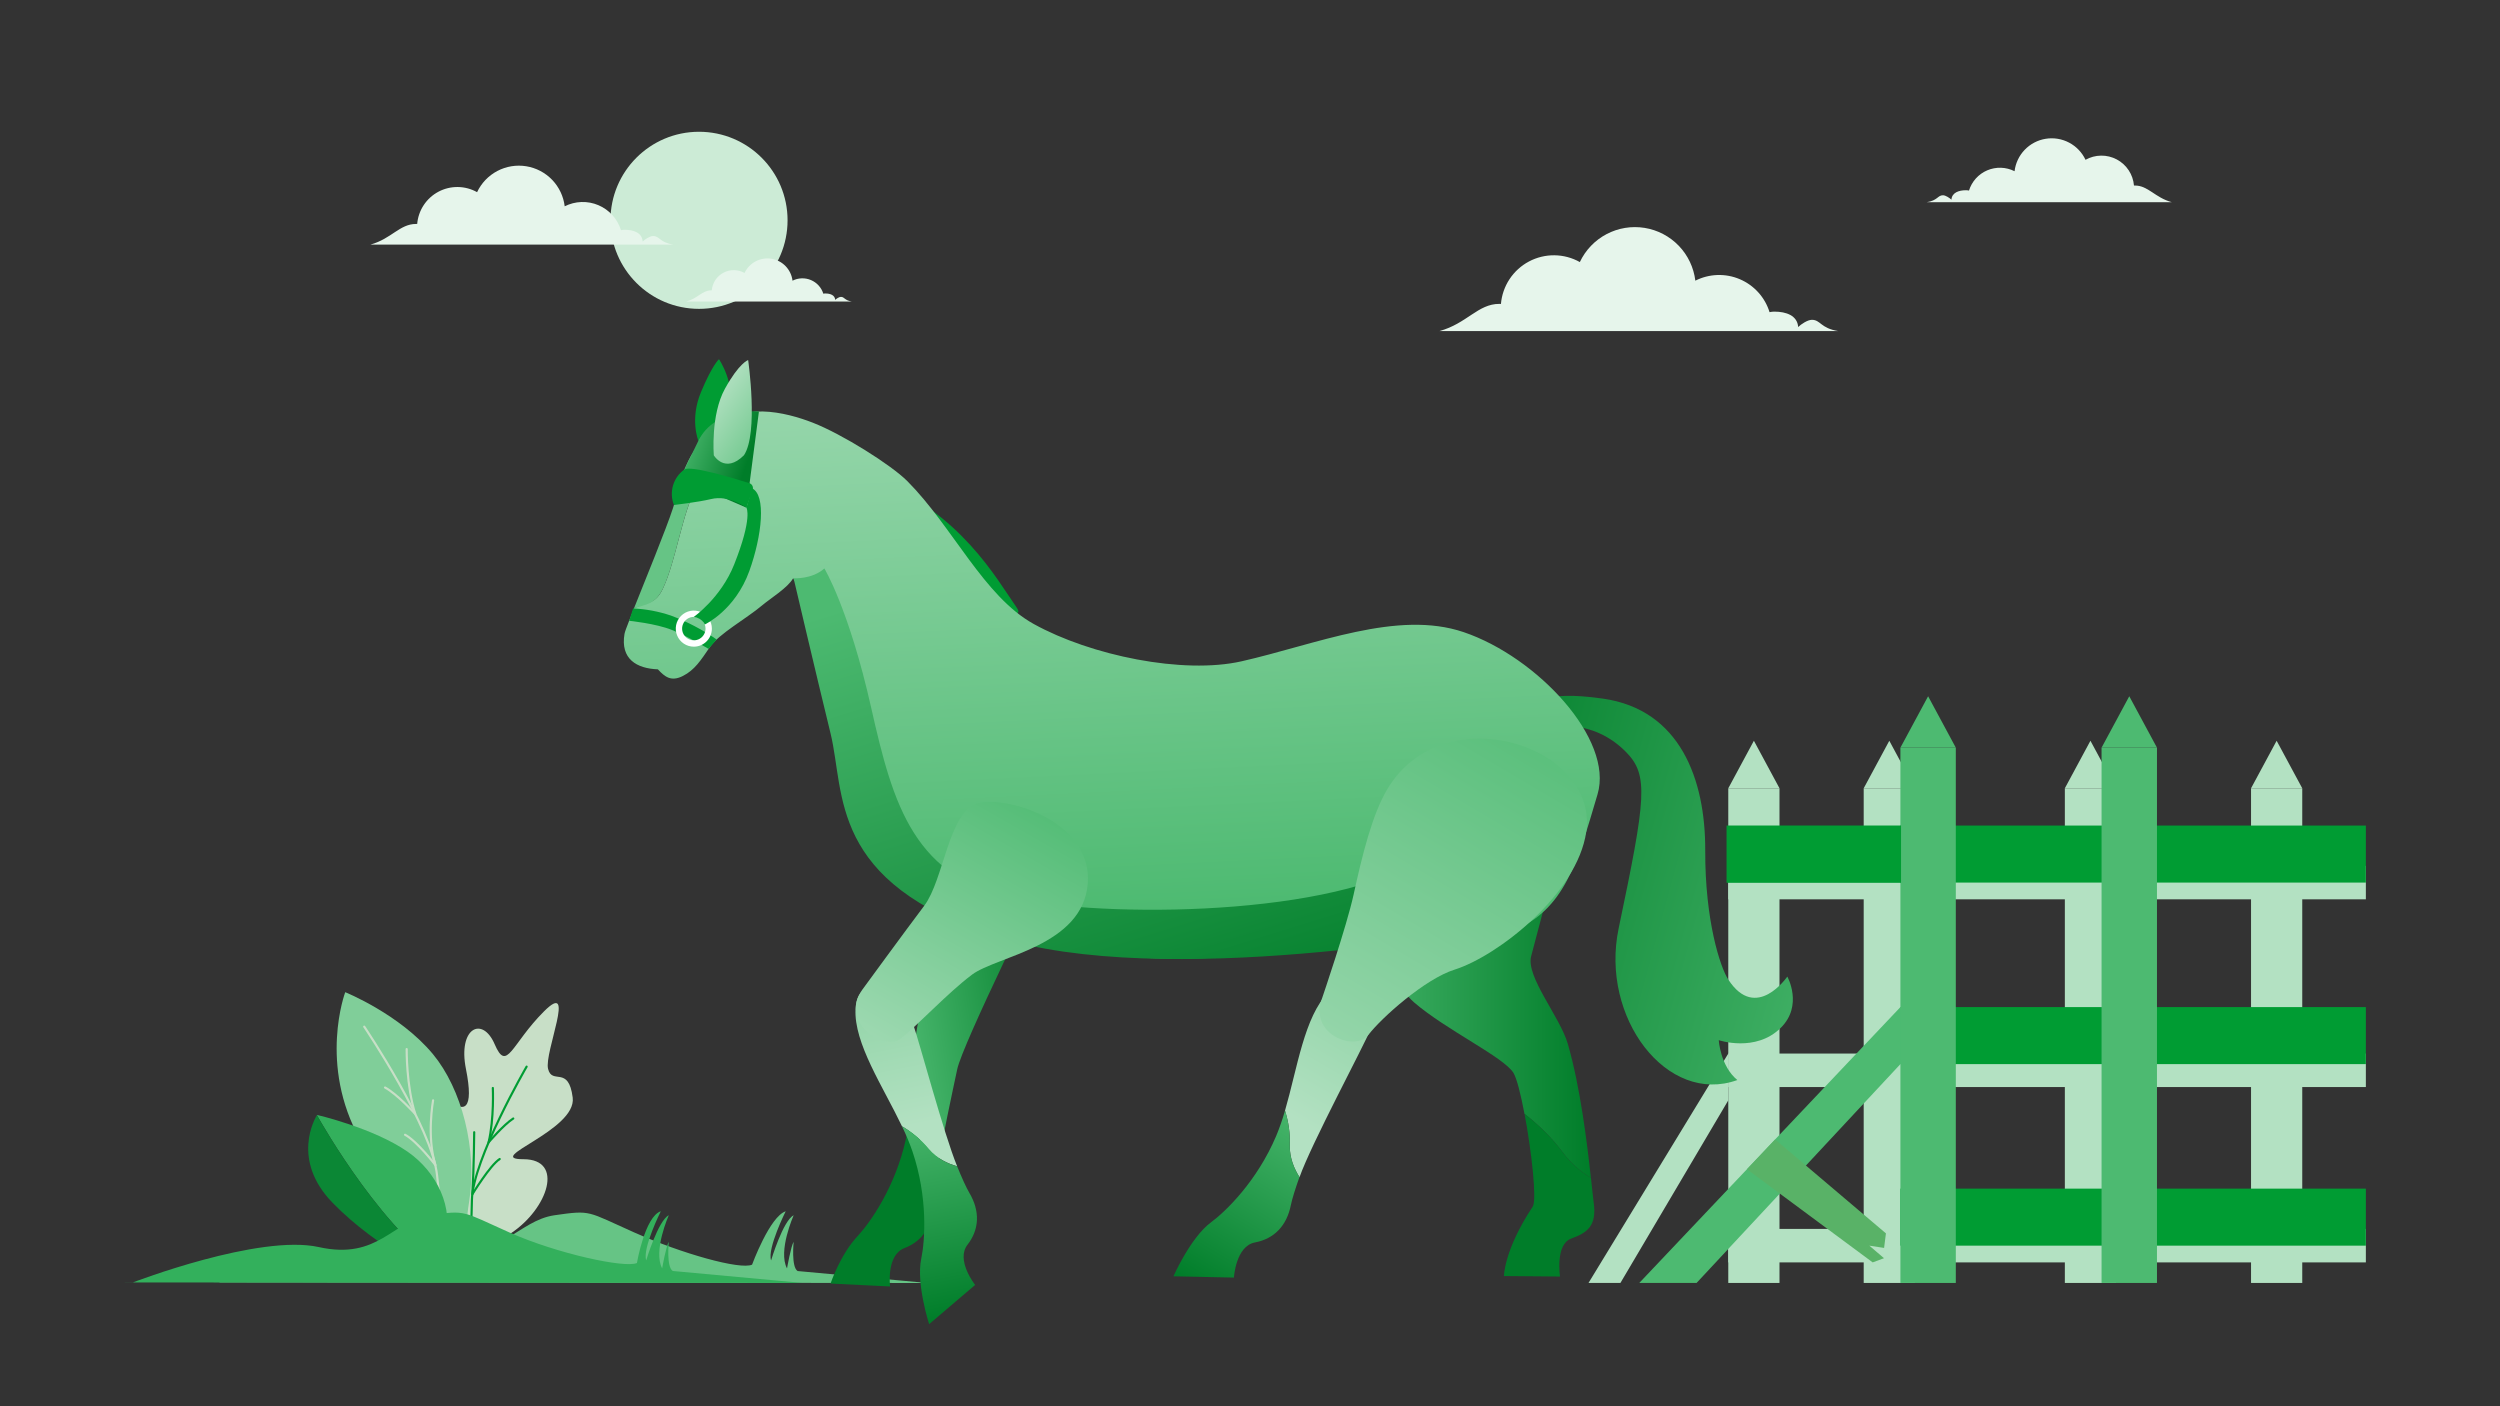 <?xml version="1.0" encoding="UTF-8" standalone="no"?>
<!-- Created with Keyshape -->
<svg xmlns="http://www.w3.org/2000/svg" viewBox="0 0 1920 1080">
    <rect x="0" y="0" width="1920" height="1080" fill="#333333" stroke="none"/>
    <defs>
        <linearGradient id="Gradient-0" x1="2766.34" y1="936.09" x2="2897.75" y2="936.09" gradientUnits="userSpaceOnUse" gradientTransform="matrix(0.987 -0.16 0.16 0.987 -2280.35 302.76)">
            <stop offset="0" stop-color="#4dba71"/>
            <stop offset="1" stop-color="#007d29"/>
        </linearGradient>
        <linearGradient id="Gradient-1" x1="3099.85" y1="765.72" x2="3300.74" y2="765.72" gradientUnits="userSpaceOnUse" gradientTransform="matrix(1 0 0 1 -2165.97 0)">
            <stop offset="0" stop-color="#4dba71"/>
            <stop offset="1" stop-color="#007d29"/>
        </linearGradient>
        <linearGradient id="Gradient-2" x1="3575.53" y1="687.66" x2="3190.87" y2="652.35" gradientUnits="userSpaceOnUse" gradientTransform="matrix(1 0 0 1 -2165.97 0)">
            <stop offset="0" stop-color="#4dba71"/>
            <stop offset="1" stop-color="#007d29"/>
        </linearGradient>
        <linearGradient id="Gradient-3" x1="838.067" y1="135.172" x2="865.102" y2="696.888" gradientUnits="userSpaceOnUse">
            <stop offset="0" stop-color="#b3e1c2"/>
            <stop offset="1" stop-color="#4dba71"/>
        </linearGradient>
        <linearGradient id="Gradient-4" x1="2916.76" y1="-385.08" x2="2972.19" y2="-385.08" gradientUnits="userSpaceOnUse" gradientTransform="matrix(0.94 0.33 -0.33 0.94 -2434.39 -262.49)">
            <stop offset="0" stop-color="#4dba71"/>
            <stop offset="1" stop-color="#007d29"/>
        </linearGradient>
        <linearGradient id="Gradient-5" x1="-734.9" y1="302.89" x2="-786.89" y2="339.75" gradientUnits="userSpaceOnUse" gradientTransform="matrix(-1 0 0 1 -275.93 0)">
            <stop offset="0" stop-color="#b3e1c2"/>
            <stop offset="1" stop-color="#66c485"/>
        </linearGradient>
        <linearGradient id="Gradient-6" x1="708.95" y1="420.84" x2="831.91" y2="816.87" gradientUnits="userSpaceOnUse">
            <stop offset="0" stop-color="#4dba71"/>
            <stop offset="1" stop-color="#007d29"/>
        </linearGradient>
        <linearGradient id="Gradient-7" x1="1065.8" y1="968.31" x2="1223.85" y2="683.82" gradientUnits="userSpaceOnUse" gradientTransform="matrix(1 0.023 -0.023 1 -136.81 -134.72)">
            <stop offset="0" stop-color="#b3e1c2"/>
            <stop offset="1" stop-color="#4dba71"/>
        </linearGradient>
        <linearGradient id="Gradient-8" x1="747.2" y1="-43.57" x2="778.07" y2="120.38" gradientUnits="userSpaceOnUse" gradientTransform="matrix(0.746 0.666 -0.666 0.746 336.32 383.99)">
            <stop offset="0" stop-color="#4dba71"/>
            <stop offset="1" stop-color="#007d29"/>
        </linearGradient>
        <linearGradient id="Gradient-9" x1="880.121" y1="934.19" x2="1126.09" y2="517.821" gradientUnits="userSpaceOnUse">
            <stop offset="0" stop-color="#b3e1c2"/>
            <stop offset="1" stop-color="#4dba71"/>
        </linearGradient>
        <linearGradient id="Gradient-10" x1="390.99" y1="1564.15" x2="545.35" y2="1286.29" gradientUnits="userSpaceOnUse" gradientTransform="matrix(0.761 -0.649 0.649 0.761 -698.37 -71.95)">
            <stop offset="0" stop-color="#b3e1c2"/>
            <stop offset="1" stop-color="#4dba71"/>
        </linearGradient>
        <linearGradient id="Gradient-11" x1="620.23" y1="846.8" x2="651.1" y2="1010.74" gradientUnits="userSpaceOnUse">
            <stop offset="0" stop-color="#4dba71"/>
            <stop offset="1" stop-color="#007d29"/>
        </linearGradient>
        <linearGradient id="Gradient-12" x1="579.83" y1="871.21" x2="730.529" y2="607.138" gradientUnits="userSpaceOnUse">
            <stop offset="0" stop-color="#b3e1c2"/>
            <stop offset="1" stop-color="#4dba71"/>
        </linearGradient>
    </defs>
    <style>
@keyframes a0_t { 0% { transform: translate(0px,0px); animation-timing-function: cubic-bezier(0.42,0,0.58,1); } 50% { transform: translate(-37.298px,-0px); animation-timing-function: cubic-bezier(0.42,0,0.58,1); } 100% { transform: translate(-0.005px,-0px); } }
@keyframes a1_t { 0% { transform: translate(0px,0px); animation-timing-function: cubic-bezier(0.42,0,0.58,1); } 50% { transform: translate(-29.839px,-0px); animation-timing-function: cubic-bezier(0.42,0,0.58,1); } 100% { transform: translate(-0.005px,0px); } }
@keyframes a2_t { 0% { transform: translate(357.631px,943.281px) rotate(0deg) translate(-57.889px,-172.911px); animation-timing-function: cubic-bezier(0.42,0,0.58,1); } 50% { transform: translate(357.631px,943.281px) rotate(10deg) translate(-57.889px,-172.911px); animation-timing-function: cubic-bezier(0.42,0,0.58,1); } 100% { transform: translate(357.631px,943.281px) rotate(0deg) translate(-57.889px,-172.911px); } }
@keyframes a3_t { 0% { transform: translate(340.303px,979.593px) rotate(0deg) translate(-340.303px,-979.593px); animation-timing-function: cubic-bezier(0.42,0,0.58,1); } 50% { transform: translate(340.303px,979.593px) rotate(-10deg) translate(-340.303px,-979.593px); animation-timing-function: cubic-bezier(0.42,0,0.58,1); } 100% { transform: translate(340.303px,979.593px) rotate(0deg) translate(-340.303px,-979.593px); } }
@keyframes a4_t { 0% { transform: translate(0px,0px); animation-timing-function: cubic-bezier(0.42,0,0.58,1); } 50% { transform: translate(-25.598px,-0px); animation-timing-function: cubic-bezier(0.42,0,0.58,1); } 100% { transform: translate(0px,-0px); } }
@keyframes a5_t { 0% { transform: translate(0px,0px); animation-timing-function: cubic-bezier(0.42,0,0.58,1); } 50% { transform: translate(19.198px,0px); animation-timing-function: cubic-bezier(0.42,0,0.58,1); } 100% { transform: translate(0px,0px); } }
@keyframes a6_o { 0% { opacity: 1; } 10% { opacity: 1; animation-timing-function: cubic-bezier(0.42,0,0.58,1); } 20% { opacity: 0; } 100% { opacity: 0; } }
@keyframes crack_o { 0% { opacity: 0; } 10% { opacity: 0; animation-timing-function: cubic-bezier(0.42,0,0.58,1); } 20% { opacity: 1; } 100% { opacity: 1; } }
@keyframes a7_o { 0% { opacity: 0; } 20% { opacity: 0; animation-timing-function: cubic-bezier(0.42,0,0.58,1); } 30% { opacity: 1; } 60% { opacity: 1; animation-timing-function: cubic-bezier(0.42,0,0.58,1); } 80% { opacity: 0; } 100% { opacity: 0; } }
@keyframes a7_mo { 0% { offset-distance: 0%; } 20% { offset-distance: 0%; animation-timing-function: cubic-bezier(0.081,0,0.58,1); } 80% { offset-distance: 66.651%; } 100% { offset-distance: 100%; } }
@keyframes horse_t { 0% { transform: translate(87.037px,0px); animation-timing-function: cubic-bezier(0.42,0,0.58,1); } 40% { transform: translate(42.065px,0px); } 100% { transform: translate(42.065px,0px); } }
@keyframes horse_body_t { 0% { transform: translate(697.662px,657.16px) rotate(0deg) translate(-697.662px,-657.16px); animation-timing-function: cubic-bezier(0.42,0,0.58,1); } 20% { transform: translate(697.662px,657.16px) rotate(-30deg) translate(-697.662px,-657.16px); } 40% { transform: translate(697.662px,657.16px) rotate(0deg) translate(-697.662px,-657.16px); animation-timing-function: cubic-bezier(0.42,0,0.58,1); } 100% { transform: translate(697.662px,657.16px) rotate(0deg) translate(-697.662px,-657.16px); } }
@keyframes a8_t { 0% { transform: translate(1034.684px,671.879px) rotate(0deg) translate(-1034.684px,-671.879px); animation-timing-function: cubic-bezier(0.42,0,0.58,1); } 20% { transform: translate(1034.684px,671.879px) rotate(-40deg) translate(-1034.684px,-671.879px); animation-timing-function: cubic-bezier(0.42,0,0.58,1); } 40% { transform: translate(1034.684px,671.879px) rotate(0deg) translate(-1034.684px,-671.879px); animation-timing-function: cubic-bezier(0.42,0,0.58,1); } 100% { transform: translate(1034.684px,671.879px) rotate(0deg) translate(-1034.684px,-671.879px); } }
@keyframes a9_t { 0% { transform: translate(1105.699px,546.793px) rotate(10deg) translate(-1105.699px,-546.793px); animation-timing-function: cubic-bezier(0.42,0,0.58,1); } 40% { transform: translate(1105.699px,546.793px) rotate(-90deg) translate(-1105.699px,-546.793px); animation-timing-function: cubic-bezier(0.42,0,0.58,1); } 60% { transform: translate(1105.699px,546.793px) rotate(10deg) translate(-1105.699px,-546.793px); animation-timing-function: cubic-bezier(0.42,0,0.58,1); } 100% { transform: translate(1105.699px,546.793px) rotate(10deg) translate(-1105.699px,-546.793px); } }
@keyframes a10_t { 0% { transform: translate(1073.897px,607.996px) rotate(0deg) translate(-1073.897px,-607.996px); animation-timing-function: cubic-bezier(0.42,0,0.58,1); } 20% { transform: translate(1073.897px,607.996px) rotate(-50deg) translate(-1073.897px,-607.996px); } 40% { transform: translate(1073.897px,607.996px) rotate(0deg) translate(-1073.897px,-607.996px); animation-timing-function: cubic-bezier(0.42,0,0.58,1); } 100% { transform: translate(1073.897px,607.996px) rotate(0deg) translate(-1073.897px,-607.996px); } }
@keyframes a11_t { 0% { transform: translate(950.7px,777.49px) rotate(0deg) translate(-950.7px,-777.49px); animation-timing-function: cubic-bezier(0.42,0,0.58,1); } 10% { transform: translate(950.7px,777.49px) rotate(-60deg) translate(-950.7px,-777.49px); animation-timing-function: cubic-bezier(0.42,0,0.58,1); } 40% { transform: translate(950.7px,777.49px) rotate(0deg) translate(-950.7px,-777.49px); animation-timing-function: cubic-bezier(0.42,0,0.58,1); } 100% { transform: translate(950.7px,777.49px) rotate(0deg) translate(-950.7px,-777.49px); } }
    </style>
    <title>illustration3</title>
    <path class="cls-1" d="M1151.46,233.38C1151.88,233.38,1152.29,233.43,1152.71,233.45C1153.28,226.645,1155.55,220.092,1159.31,214.391C1163.07,208.69,1168.2,204.024,1174.23,200.822C1180.26,197.619,1187,195.982,1193.83,196.06C1200.65,196.138,1207.35,197.93,1213.31,201.27C1217.63,192.09,1224.81,184.563,1233.79,179.827C1242.76,175.09,1253.03,173.402,1263.04,175.015C1273.06,176.629,1282.28,181.457,1289.31,188.771C1296.34,196.085,1300.79,205.488,1302.01,215.56C1307.27,212.896,1313.05,211.412,1318.95,211.214C1324.84,211.016,1330.71,212.107,1336.13,214.412C1341.56,216.717,1346.42,220.179,1350.37,224.557C1354.33,228.936,1357.27,234.124,1359.01,239.76C1359.31,239.691,1359.62,239.63,1359.93,239.578C1360.23,239.525,1360.54,239.481,1360.85,239.445C1361.16,239.409,1361.47,239.382,1361.79,239.363C1362.1,239.343,1362.41,239.333,1362.72,239.33C1371.72,239.33,1380.39,242.33,1380.98,251.16C1383.17,249.02,1388.21,245.62,1391.52,245.62C1398.25,245.62,1398.12,252.11,1411.81,254.27L1105.48,254.27C1126.58,248.46,1135,233.38,1151.46,233.38Z" fill="#e6f5eb" transform="translate(1258.65,214.345) translate(-1258.64,-214.345)" style="animation: 5s linear infinite both a0_t;"/>
    <path class="cls-1" d="M1639.66,142.49C1639.4,142.49,1639.15,142.49,1638.89,142.49C1638.54,138.31,1637.15,134.283,1634.84,130.781C1632.53,127.279,1629.38,124.412,1625.68,122.444C1621.97,120.476,1617.83,119.47,1613.64,119.519C1609.44,119.567,1605.33,120.668,1601.67,122.72C1599.02,117.078,1594.6,112.452,1589.09,109.541C1583.58,106.63,1577.27,105.592,1571.12,106.583C1564.96,107.575,1559.3,110.542,1554.98,115.038C1550.66,119.533,1547.92,125.311,1547.18,131.5C1543.95,129.866,1540.4,128.957,1536.78,128.837C1533.16,128.717,1529.56,129.389,1526.23,130.805C1522.89,132.221,1519.91,134.347,1517.48,137.036C1515.06,139.724,1513.25,142.91,1512.18,146.37C1511.99,146.326,1511.81,146.287,1511.62,146.254C1511.43,146.22,1511.24,146.192,1511.05,146.17C1510.86,146.147,1510.67,146.13,1510.48,146.119C1510.29,146.107,1510.1,146.101,1509.91,146.1C1504.36,146.1,1499.05,147.92,1498.69,153.37C1497.34,152.05,1494.24,149.96,1492.21,149.96C1488.08,149.96,1488.21,153.96,1479.75,155.28L1667.92,155.28C1655,151.75,1649.76,142.49,1639.66,142.49Z" fill="#e6f5eb" transform="translate(1573.83,130.749) translate(-1573.83,-130.749)" style="animation: 5s linear infinite both a1_t;"/>
    <g>
        <g transform="translate(357.631,943.281) translate(-57.889,-172.911)" style="animation: 5s linear infinite both a2_t;">
            <path class="cls-2" d="M364.15,984.9C364.15,984.9,364.15,965.98,392.53,947.05C420.91,928.12,433.53,890.28,401.99,890.28C370.45,890.28,443,868.2,439.84,843C436.68,817.8,424.07,833.53,420.92,820.92C417.77,808.31,443,751.53,417.77,776.76C392.54,801.99,389.38,824,379.92,802C370.46,780,351.53,789.39,357.84,820.93C364.15,852.47,356.95,856.69,341.62,841.93C326.29,827.17,282.14,820.93,307.37,865.04C332.6,909.15,304.79,921.13,325.01,946.71C345.23,972.29,364.15,953.36,364.15,984.9Z" fill="#c8dfc7" transform="translate(-299.742,-770.371)"/>
            <path class="cls-3" d="M404.44,819.18C404.44,819.18,363.13,890.52,362.44,921.39C361.75,952.26,361.6,965.58,338.38,982.14" stroke="#009c33" stroke-linejoin="round" stroke-width="1.67px" stroke-linecap="round" fill="none" transform="translate(-299.742,-770.371)"/>
            <path class="cls-3" d="M378.49,835.58C378.49,835.58,379.61,859.03,375.23,877.35C375.23,877.35,386.84,863.69,394.18,859.01" stroke="#009c33" stroke-linejoin="round" stroke-width="1.67px" stroke-linecap="round" fill="none" transform="translate(-299.742,-770.371)"/>
            <path class="cls-3" d="M364.19,869.56C364.19,869.56,363.99,897.1,362.76,917.2C362.76,917.2,376.42,894.81,383.76,890.13" stroke="#009c33" stroke-linejoin="round" stroke-width="1.67px" stroke-linecap="round" fill="none" transform="translate(-299.742,-770.371)"/>
        </g>
        <path class="cls-4" d="M374,977.43C374,977.43,353.15,965.85,360.1,924.16C367.05,882.47,354.34,835.92,332.52,809.6C307.05,778.9,265.14,762,265.14,762C265.14,762,244.29,817.59,276.72,875.48C309.15,933.37,357.78,977.43,374,977.43Z" fill="#80ce99"/>
        <path class="cls-5" d="M279.73,788.48C279.73,788.48,332,866,335.69,902.86C339.38,939.72,344.69,959.76,373.99,977.43" stroke="#c8dfc7" stroke-linejoin="round" stroke-width="1.67px" stroke-linecap="round" fill="none"/>
        <path class="cls-5" d="M312.32,805.7C312.32,805.7,312,834,318.9,855.5C318.9,855.5,304.9,840.14,295.72,835.22" stroke="#c8dfc7" stroke-linejoin="round" stroke-width="1.67px" stroke-linecap="round" fill="none"/>
        <path class="cls-5" d="M332.61,845.06C332.61,845.06,327.51,873.33,334.46,894.86C334.46,894.86,320.32,876.42,311.09,871.5" stroke="#c8dfc7" stroke-linejoin="round" stroke-width="1.67px" stroke-linecap="round" fill="none"/>
        <path class="cls-6" d="M168,984.89C168,984.89,293.71,947.57,339.59,957.76C385.47,967.95,397.43,937.37,425.98,933.29C454.53,929.21,450.46,930.23,487.17,946.55C523.88,962.87,568.42,975.34,577.59,971.27C577.59,971.27,591.17,934.27,603.41,930.27C603.41,930.27,589.14,958.82,592.19,968C592.19,968,601.37,937.41,609.53,933.33C609.53,933.33,597.29,960.86,604.43,974.12C604.43,974.12,607.49,956.78,609.53,953.72C609.53,953.72,607.53,973.1,612.59,976.16L712.18,985.34L168,984.89" fill="#66c485"/>
        <g transform="translate(340.303,979.593) translate(-340.303,-979.593)" style="animation: 5s linear infinite both a3_t;">
            <path class="cls-7" d="M243.41,856.44L243.52,856.27C243.52,856.27,286.82,866.27,313.13,884.57C335.68,900.23,348.81,927.93,341.63,952.73C337.53,966.9,342.8,975.22,348.07,979.73C296.41,950.29,247.11,863.07,243.41,856.44Z" fill="#33b05c"/>
            <path class="cls-8" d="M255.48,923.79C223.36,890.79,241.83,859,243.41,856.44C247.11,863.07,296.41,950.29,348.07,979.75C348.652,980.256,349.257,980.735,349.882,981.185C350.508,981.636,351.153,982.058,351.817,982.45C352.481,982.843,353.162,983.205,353.859,983.535C354.555,983.865,355.266,984.164,355.99,984.43C339.24,984.43,289,958.24,255.48,923.79Z" fill="#0b8735"/>
        </g>
        <path class="cls-7" d="M102.1,984.89C102.1,984.89,199,947.57,244.86,957.76C290.72,967.95,301.53,937.37,330.08,933.29C358.63,929.21,354.56,930.23,391.27,946.55C427.98,962.87,480,974.08,489.16,970C489.16,970,495.27,934.31,507.51,930.23C507.51,930.23,493.23,958.78,496.29,967.96C496.29,967.96,505.47,937.37,513.63,933.29C513.63,933.29,501.39,960.82,508.53,974.08C508.53,974.08,511.59,956.74,513.63,953.68C513.63,953.68,511.63,973.06,516.69,976.12L616.28,985.3L72.1,984.89" fill="#33b05c"/>
    </g>
    <ellipse class="cls-9" rx="68" ry="68" fill="#ccebd6" transform="translate(0,0) translate(536.85,169.2)"/>
    <path class="cls-1" d="M546.13,223L546.65,223C546.886,220.174,547.827,217.453,549.388,215.086C550.948,212.719,553.078,210.781,555.582,209.45C558.086,208.12,560.884,207.439,563.719,207.47C566.554,207.502,569.336,208.244,571.81,209.63C573.602,205.815,576.587,202.687,580.314,200.719C584.041,198.751,588.307,198.049,592.468,198.72C596.629,199.391,600.458,201.398,603.378,204.438C606.297,207.478,608.148,211.385,608.65,215.57C610.832,214.465,613.229,213.849,615.673,213.764C618.117,213.68,620.551,214.129,622.804,215.081C625.057,216.033,627.076,217.464,628.719,219.276C630.362,221.087,631.591,223.235,632.32,225.57C632.446,225.541,632.573,225.516,632.701,225.494C632.828,225.472,632.956,225.453,633.085,225.438C633.214,225.423,633.343,225.411,633.472,225.403C633.601,225.395,633.731,225.391,633.86,225.39C637.61,225.39,641.2,226.62,641.44,230.3C642.35,229.41,644.44,228,645.82,228C648.62,228,648.56,230.7,654.25,231.59L527,231.59C535.79,229.28,539.3,223,546.13,223Z" fill="#e6f5eb" transform="translate(590.625,215.031) translate(-590.625,-215.031)" style="animation: 5s linear infinite both a4_t;"/>
    <path class="cls-1" d="M319.45,172C319.77,172,320.08,172,320.4,172C320.831,166.834,322.553,161.86,325.407,157.533C328.261,153.206,332.156,149.665,336.735,147.235C341.314,144.805,346.43,143.565,351.613,143.627C356.796,143.689,361.881,145.051,366.4,147.59C369.677,140.627,375.13,134.918,381.936,131.326C388.742,127.735,396.532,126.455,404.13,127.68C411.728,128.905,418.721,132.569,424.053,138.118C429.386,143.666,432.768,150.8,433.69,158.44C437.681,156.422,442.063,155.299,446.533,155.149C451.002,155,455.45,155.828,459.567,157.575C463.683,159.322,467.369,161.947,470.366,165.266C473.363,168.584,475.6,172.517,476.92,176.79C477.15,176.738,477.382,176.692,477.615,176.652C477.848,176.613,478.082,176.58,478.316,176.553C478.551,176.526,478.786,176.506,479.022,176.492C479.258,176.478,479.494,176.471,479.73,176.47C486.57,176.47,493.13,178.71,493.58,185.47C495.24,183.85,499.07,181.27,501.58,181.27C506.68,181.27,506.58,186.19,516.97,187.83L284.56,187.83C300.57,183.4,307,172,319.45,172Z" fill="#e6f5eb" transform="translate(400.765,157.529) translate(-400.765,-157.529)" style="animation: 5s linear infinite both a5_t;"/>
    <path class="cls-10" d="M1480.79,534.73L1502.07,574.22L1459.51,574.22L1480.79,534.73Z" fill="#4dba71"/>
    <path class="cls-10" d="M1635.28,534.73L1656.56,574.22L1614,574.22L1635.28,534.73Z" fill="#4dba71"/>
    <g>
        <rect class="cls-11" width="489.66" height="25.72" fill="#b3e1c2" transform="translate(0,0) translate(1327.32,664.96)"/>
        <rect class="cls-11" width="489.66" height="25.72" fill="#b3e1c2" transform="translate(0,0) translate(1327.32,809.13)"/>
        <rect class="cls-11" width="489.66" height="25.72" fill="#b3e1c2" transform="translate(0,0) translate(1327.32,943.8)"/>
        <g>
            <rect class="cls-11" width="39.33" height="379.9" fill="#b3e1c2" transform="translate(0,0) translate(1431.32,605.4)"/>
            <path class="cls-11" d="M1450.99,568.9L1470.65,605.4L1431.32,605.4L1450.99,568.9Z" fill="#b3e1c2"/>
        </g>
        <g>
            <rect class="cls-11" width="39.33" height="379.9" fill="#b3e1c2" transform="translate(0,0) translate(1585.8,605.4)"/>
            <path class="cls-11" d="M1605.46,568.9L1625.13,605.4L1585.8,605.4L1605.46,568.9Z" fill="#b3e1c2"/>
        </g>
        <g>
            <rect class="cls-11" width="39.33" height="379.9" fill="#b3e1c2" transform="translate(0,0) translate(1728.8,605.4)"/>
            <path class="cls-11" d="M1748.46,568.9L1768.13,605.4L1728.8,605.4L1748.46,568.9Z" fill="#b3e1c2"/>
        </g>
        <rect class="cls-11" width="39.33" height="379.9" fill="#b3e1c2" transform="translate(0,0) translate(1327.32,605.4)"/>
        <path class="cls-11" d="M1346.99,568.9L1366.65,605.4L1327.32,605.4L1346.99,568.9Z" fill="#b3e1c2"/>
        <rect class="cls-12" width="357.47" height="43.79" fill="#009c33" transform="translate(0,0) translate(1459.51,634.03)"/>
        <rect class="cls-12" width="357.47" height="43.79" fill="#009c33" transform="translate(0,0) translate(1459.51,773.45)"/>
        <rect class="cls-12" width="357.47" height="43.79" fill="#009c33" transform="translate(0,0) translate(1459.51,912.87)"/>
        <rect class="cls-10" width="42.55" height="411.08" fill="#4dba71" transform="translate(0,0) translate(1459.51,574.22)"/>
        <rect class="cls-10" width="42.55" height="411.08" fill="#4dba71" transform="translate(0,0) translate(1614,574.22)"/>
        <path class="cls-10" d="M1459.51,773.45L1258.98,985.29L1302.98,985.29L1459.51,817.24L1459.51,773.45Z" fill="#4dba71"/>
        <path class="cls-13" d="M1363.31,875.09L1448.39,947.23L1446.98,958.4L1435.65,956.66L1446.92,966.3L1438.22,969.52L1341.65,897.97L1363.31,875.09Z" fill="#59b267"/>
        <path class="cls-11" d="M1327.32,809.13L1219.98,985.29L1244.48,985.29L1327.32,845.07L1327.32,809.13Z" fill="#b3e1c2"/>
        <rect class="cls-12" width="134" height="44" fill="#009c33" opacity="1" transform="translate(0,0) translate(1326,634)" style="animation: 5s linear infinite both a6_o;"/>
        <g id="crack" opacity="0" style="animation: 5s linear infinite both crack_o;">
            <path class="cls-11" d="M1349.01,682.96L1298.53,733.43L1297.82,725.52L1289.66,724.56L1289.57,719.39L1288.2,711.14L1280.35,715.25L1330.82,664.77L1349.01,682.96Z" fill="#b3e1c2"/>
            <path class="cls-10" d="M1459.72,676.27L1376.95,749.77L1375.79,736.85L1362.88,740.86L1362.74,732.43L1360.5,718.97L1347.69,725.67L1459.72,632.48L1459.72,676.27Z" fill="#4dba71"/>
        </g>
    </g>
    <path class="cls-2" d="M1259.11,743.69L1258.98,747.9L1265.61,747.94L1259.11,757.44L1254.73,751.32L1257.11,739.44L1259.11,743.69Z" fill="#c8dfc7"/>
    <g opacity="0" style="transform: translate(-1440.23px,-438.03px); animation: 5s linear infinite both a7_o, 5s linear infinite both a7_mo; offset-path: path('M1392.23,620.414L1392.23,620.414C1392.23,620.414,1469.63,239.495,1807.1,261.268C2144.57,283.04,1807.1,261.268,1807.1,261.268'); offset-rotate: 0deg;">
        <path class="cls-10" d="M1406.38,453.14L1539.73,417.06L1531.98,427.18L1547.64,427.23L1541.97,433.68L1558.48,434.81L1552.35,442.46L1376.2,486.5L1389.01,467.14L1406.6,464.79L1406.38,453.14Z" fill="#4dba71"/>
        <path class="cls-10" d="M1464.65,370.85L1432.98,368.02L1434.82,361.02L1429.15,358.71L1430.33,353.27L1426.32,350.06L1428.84,347.74L1467.34,355.25L1465.32,359.29L1456.98,363.02L1464.65,370.85Z" fill="#4dba71"/>
        <path class="cls-13" d="M1328.73,508.81L1335.23,506.56L1335.23,513.07L1328.73,522.57L1321.98,528.32L1326.73,504.56L1328.73,508.81Z" fill="#59b267"/>
        <path class="cls-10" d="M1353.67,424.04L1356.14,429.02L1359.82,425.28L1361.46,416.12L1360.83,408.97L1350.11,425.36L1353.67,424.04Z" fill="#4dba71"/>
    </g>
    <g id="horse" transform="translate(946.016,646.41) translate(-858.979,-646.41)" style="animation: 5s linear infinite both horse_t;">
        <g>
            <path class="cls-14" d="M715.47,673.76L642.82,652.56C642.82,652.56,645.88,732.56,627.9,759.16C613.08,781.05,615.08,820.91,611.69,854.69C612.767,856.682,613.757,858.72,614.656,860.798C615.555,862.876,616.363,864.993,617.078,867.142C617.793,869.29,618.413,871.469,618.937,873.672C619.462,875.875,619.89,878.1,620.22,880.34C621.77,889.91,626.93,897.49,631.97,902.93C636.31,875.59,644.97,836.11,648.1,821.26C652.34,801.28,715.47,673.76,715.47,673.76Z" fill="url(#Gradient-0)"/>
            <path class="cls-15" d="M611.69,854.69C611.533,856.419,611.349,858.146,611.141,859.87C610.933,861.593,610.699,863.314,610.439,865.031C610.18,866.748,609.895,868.461,609.585,870.169C609.275,871.878,608.94,873.581,608.58,875.28C600.44,911.79,581.3,938.94,571.58,949.35C558.18,963.68,550.82,985.77,550.82,985.77L596.54,988C596.54,988,593.47,963.94,607.54,958.55C621.61,953.16,629.17,941.33,629.38,925.44C629.45,920.44,630.45,912.39,631.95,902.93C626.95,897.49,621.75,889.93,620.2,880.34C619.871,878.1,619.445,875.876,618.922,873.673C618.399,871.47,617.781,869.291,617.068,867.143C616.355,864.994,615.548,862.877,614.651,860.799C613.753,858.72,612.765,856.682,611.69,854.69Z" fill="#007d29"/>
        </g>
        <g id="horse_body" transform="translate(697.662,657.16) translate(-697.662,-657.16)" style="animation: 5s linear infinite both horse_body_t;">
            <g transform="translate(1034.68,671.879) translate(-1034.68,-671.879)" style="animation: 5s linear infinite both a8_t;">
                <path class="cls-16" d="M1112.87,884.69C1114.33,886.7,1115.89,888.634,1117.55,890.485C1119.21,892.335,1120.96,894.1,1122.8,895.772C1124.64,897.444,1126.56,899.021,1128.56,900.497C1130.56,901.973,1132.63,903.345,1134.77,904.61C1132,879,1126.69,834.74,1117,801.55C1111,780.86,1084.7,750.07,1088.9,734.35C1104.17,677.05,1117,626.84,1117,626.84L933.88,655.63C933.88,655.63,974.42,748.63,999.03,769.87C1023.64,791.11,1067.95,811.87,1075.33,824.05C1077.85,828.21,1080.96,840.6,1083.77,855.43C1091.88,861.75,1103.37,871.85,1112.87,884.69Z" fill="url(#Gradient-1)"/>
                <path class="cls-15" d="M1090.1,926.66C1068,960.07,1068,980,1068,980L1111.07,980.38C1111.07,980.38,1107.24,955.68,1119.7,951.2C1132.16,946.72,1139.38,941.31,1136.92,923.61C1136.49,920.54,1135.81,913.72,1134.82,904.61C1132.68,903.345,1130.61,901.973,1128.61,900.497C1126.61,899.021,1124.69,897.444,1122.85,895.772C1121.01,894.1,1119.26,892.335,1117.6,890.485C1115.94,888.634,1114.38,886.7,1112.92,884.69C1103.42,871.85,1091.92,861.75,1083.82,855.43C1089.17,884,1093.43,921.65,1090.1,926.66Z" fill="#007d29"/>
            </g>
            <g>
                <path class="cls-12" d="M468.58,368.65C468.58,368.65,533.84,349.05,585.58,368.65C650.04,393.09,678.18,444.32,693.72,466.52C709.26,488.72,585.5,423.52,585.5,423.52L482.59,392.79Z" fill="#009c33"/>
                <path class="cls-17" d="M1105.18,558.87C1105.18,558.87,1135.32,545.4,1166.18,567.3C1186.6,581.77,1187.45,599.44,1184.18,701.75C1181.92,771.63,1244.36,829.21,1294.18,800.6C1279.42,792.29,1274.8,772.91,1274.8,772.91C1274.8,772.91,1304.34,777.52,1320.03,755.37C1334.23,735.37,1318.18,715.68,1318.18,715.68C1318.18,715.68,1300.64,754.45,1273.88,725.76C1266.22,717.55,1248.48,684.59,1239.25,631.13C1230.02,577.67,1201.65,528.05,1141.59,530.04C1094.07,531.62,1093.15,543.18,1093.15,543.18Z" fill="url(#Gradient-2)" transform="translate(1105.7,546.793) rotate(10) translate(-1105.7,-546.793)" style="animation: 5s linear infinite both a9_t;"/>
                <path class="cls-12" d="M449.32,338.53C449.32,338.53,442.56,322.12,451.32,301.14C460.08,280.16,465.14,275.86,465.14,275.86C465.14,275.86,478.38,295.24,472.53,314.5C466.68,333.76,460.94,342.19,460.94,342.19Z" fill="#009c33"/>
                <g>
                    <path class="cls-18" d="M1037.17,485.52C986.23,468.15,923.72,494.89,866.49,507.88C821.65,518.05,750.7,503.54,706.74,479.15C668.48,457.93,644.49,404.34,609.84,369.55C597.41,357.06,559.84,333.45,537.12,324.6C516.58,316.6,480.47,307.6,462.92,330.95C461.34,330.95,461.32,331.89,460.34,332.32C463.91,333.64,467.01,335.74,470.49,337.15C461.12,353.04,458.49,355.69,447.75,374.53C437.01,393.37,432.24,430.53,422.07,452.05C416.24,464.34,409.97,462.23,399.87,467.14C398.45,471.48,393.12,483.63,392.57,486.88C389.35,506.09,401.88,513.44,418.22,514.05C423.59,519.89,428.43,523.73,437.47,519.12C446.51,514.51,451.07,507.28,458.12,496.97C465.17,486.66,486.26,475.08,498.12,465.05C504.54,459.62,518.12,451.34,522.12,444.05C531.32,458.88,544.19,508.05,547.12,520.8C554.06,550.8,562.59,646.92,600.59,678.98C638.59,711.04,744,734.52,799,735.9C854,737.28,905.42,733.26,952.06,713.34C993.36,695.71,1035.66,731.08,1075.06,714.82C1114.46,698.56,1124.25,662.99,1139.9,609.94C1152.35,567.87,1093.93,504.86,1037.17,485.52Z" fill="url(#Gradient-3)"/>
                    <path class="cls-6" d="M447.75,374.52C458.51,355.76,461.14,352.99,470.49,337.16C467.03,335.65,463.86,333.81,460.39,332.16C452.48,340.11,447.18,342.4,441.78,353.57C434.61,368.4,437.24,367.03,429.78,390.31C424.88,405.53,407.78,447.31,399.9,467.12C409.31,464.12,416.34,464.12,422.12,451.96C432.19,430.7,437,393.29,447.75,374.52Z" fill="#66c485"/>
                </g>
                <path class="cls-19" d="M435.18,367.85C435.18,367.85,442.23,352.8,449.32,338.53C462,313,495.82,316,495.82,316L486.21,389.88Z" fill="url(#Gradient-4)"/>
                <path class="cls-12" d="M396.15,476.77C396.15,476.77,416.69,478.85,428.9,483.77C441.11,488.69,457.12,498.34,457.12,498.34L463.35,491.13C460.628,489.241,457.847,487.438,455.012,485.722C452.177,484.006,449.29,482.379,446.353,480.844C443.417,479.308,440.434,477.864,437.408,476.514C434.382,475.164,431.314,473.909,428.21,472.75C425.872,471.96,423.508,471.252,421.121,470.627C418.734,470.002,416.326,469.46,413.901,469.003C411.476,468.545,409.036,468.173,406.585,467.885C404.135,467.598,401.675,467.396,399.21,467.28Z" fill="#009c33"/>
                <path class="cls-12" d="M430.54,387.84C430.54,387.84,449.19,385.67,459.02,383.29C473.08,379.88,486.21,389.87,486.21,389.87L491.01,376.14C491.183,375.643,491.255,375.117,491.222,374.592C491.188,374.067,491.05,373.554,490.815,373.083C490.58,372.613,490.254,372.194,489.854,371.852C489.455,371.509,488.991,371.25,488.49,371.09C476.9,367.43,442.94,357.09,438.42,360.66C436.363,362.157,434.568,363.984,433.107,366.067C431.646,368.149,430.539,370.459,429.831,372.902C429.122,375.345,428.822,377.889,428.943,380.43C429.064,382.971,429.603,385.475,430.54,387.84Z" fill="#009c33"/>
                <path class="cls-20" d="M445.82,496.65C440.214,496.65,435.16,493.273,433.015,488.094C430.87,482.915,432.056,476.953,436.02,472.99C439.983,469.026,445.945,467.84,451.124,469.985C456.303,472.13,459.68,477.184,459.68,482.79C459.677,484.609,459.317,486.411,458.62,488.091C457.922,489.771,456.901,491.298,455.615,492.585C454.328,493.871,452.801,494.892,451.121,495.59C449.441,496.287,447.639,496.647,445.82,496.65ZM445.82,473.77C442.18,473.77,438.898,475.963,437.505,479.326C436.112,482.689,436.882,486.56,439.456,489.134C442.03,491.708,445.901,492.478,449.264,491.085C452.627,489.692,454.82,486.41,454.82,482.77C454.82,481.588,454.587,480.418,454.135,479.326C453.683,478.234,453.02,477.242,452.184,476.406C451.348,475.57,450.356,474.907,449.264,474.455C448.172,474.003,447.002,473.77,445.82,473.77Z" fill="#fff"/>
                <path class="cls-12" d="M486.21,389.87C486.21,389.87,491.21,397.31,476.79,433.57C466.56,459.25,445.79,473.77,445.79,473.77C445.79,473.77,451.98,474.51,454.23,479.62C454.23,479.62,477.6,468.77,488.49,438.43C498.14,411.57,501.68,379.9,490.31,374.9C489.21,380.34,486.21,389.87,486.21,389.87Z" fill="#009c33"/>
                <path class="cls-21" d="M461.15,349.67C461.15,349.67,458.63,318.67,469.69,298.6C480.75,278.53,487.54,276.53,487.54,276.53C487.54,276.53,495.62,332.53,484.34,349.62C469.72,364.23,461.15,349.67,461.15,349.67Z" fill="url(#Gradient-5)"/>
            </g>
            <path class="cls-22" d="M546.08,436.57C546.08,436.57,565,467.76,582,543.38C599,619,615.09,675.72,695.43,690.84C775.77,705.96,952.637,701.977,1010.31,654.677L1050.18,714.529C1050.18,714.529,806.03,760.79,677.47,719.2C548.91,677.61,562.15,609.55,550.81,563.2C539.47,516.85,522.45,444.1,522.45,444.1C522.45,444.1,536.63,445.08,546.08,436.57Z" fill="url(#Gradient-6)"/>
            <g transform="translate(1073.9,607.996) translate(-1073.9,-607.996)" style="animation: 5s linear infinite both a10_t;">
                <g transform="translate(950.7,777.49) translate(-950.7,-777.49)" style="animation: 5s linear infinite both a11_t;">
                    <path class="cls-23" d="M933.19,762C914.63,780.82,909.33,820.37,899.84,853C900.536,855.154,901.136,857.338,901.641,859.545C902.146,861.752,902.554,863.98,902.864,866.223C903.174,868.465,903.385,870.72,903.498,872.982C903.611,875.243,903.625,877.508,903.54,879.77C903.33,889.46,907.02,897.85,910.98,904.12C920.24,878.03,959.98,804.12,965.78,790.12C973.59,771.13,955.71,739.11,933.19,762Z" fill="url(#Gradient-7)"/>
                    <path class="cls-24" d="M899.84,852.93C899.367,854.6,898.869,856.263,898.347,857.918C897.825,859.574,897.279,861.221,896.709,862.86C896.138,864.5,895.544,866.131,894.926,867.752C894.308,869.374,893.666,870.987,893,872.59C878.34,907.01,854.56,930.22,843.1,938.68C827.31,950.32,814.17,980.19,814.17,980.19L860.61,981.19C860.61,981.19,861.98,956.97,876.81,954.19C891.64,951.41,901.22,941.19,904.32,925.62C905.32,920.7,907.75,912.99,910.95,903.96C906.95,897.69,903.3,889.3,903.51,879.61C903.595,877.356,903.581,875.098,903.47,872.845C903.358,870.592,903.148,868.345,902.841,866.11C902.533,863.875,902.129,861.654,901.628,859.454C901.127,857.255,900.53,855.078,899.84,852.93Z" fill="url(#Gradient-8)"/>
                </g>
                <path class="cls-25" d="M928.54,766C928.54,766,947.23,711.3,952.54,687C959.16,656.75,966.81,625.49,978.47,606C1021.55,533.89,1140.65,572.64,1131.2,638.81C1124.36,686.68,1063.14,734.28,1030.06,744.68C1007.51,751.76,974.14,781.43,963.89,794.78C953.64,808.13,917.21,794.23,928.54,766Z" fill="url(#Gradient-9)"/>
            </g>
        </g>
        <g>
            <g>
                <path class="cls-26" d="M570,774.9C568.68,801.3,591.07,834.34,605.69,864.99C607.644,866.134,609.548,867.362,611.395,868.672C613.242,869.982,615.031,871.372,616.756,872.838C618.482,874.304,620.143,875.845,621.734,877.456C623.325,879.067,624.845,880.746,626.29,882.49C632.57,889.87,640.92,893.67,648.05,895.71C637.58,870.08,619.43,801.47,614.42,787.15C607.69,767.86,571.6,742.87,570,774.9Z" fill="url(#Gradient-10)"/>
                <path class="cls-27" d="M605.7,865C606.46,866.559,607.197,868.129,607.911,869.71C608.625,871.29,609.315,872.881,609.983,874.482C610.65,876.083,611.293,877.694,611.913,879.314C612.532,880.934,613.128,882.563,613.7,884.2C625.7,919.64,623.4,952.79,620.47,966.73C616.47,985.93,626.54,1016.96,626.54,1016.96L661.87,986.83C661.87,986.83,646.78,967.83,656.02,955.93C665.26,944.03,665.58,929.99,657.52,916.29C654.97,911.96,651.66,904.58,648.04,895.72C640.91,893.72,632.56,889.88,626.28,882.5C624.837,880.757,623.318,879.077,621.729,877.467C620.139,875.856,618.48,874.315,616.756,872.849C615.032,871.383,613.245,869.993,611.399,868.683C609.554,867.373,607.652,866.144,605.7,865Z" fill="url(#Gradient-11)"/>
            </g>
            <path class="cls-28" d="M575.38,759.85C575.38,759.85,607.81,715.45,622.79,695.59C637.77,675.73,641.55,623.73,663.29,617.11C685.03,610.49,752.15,630.35,748.37,678.56C744.59,726.77,678.37,734.33,659.51,748.5C640.65,762.67,617.92,787.26,604.69,797.66C591.46,808.06,557.42,784.42,575.38,759.85Z" fill="url(#Gradient-12)"/>
        </g>
    </g>
</svg>
